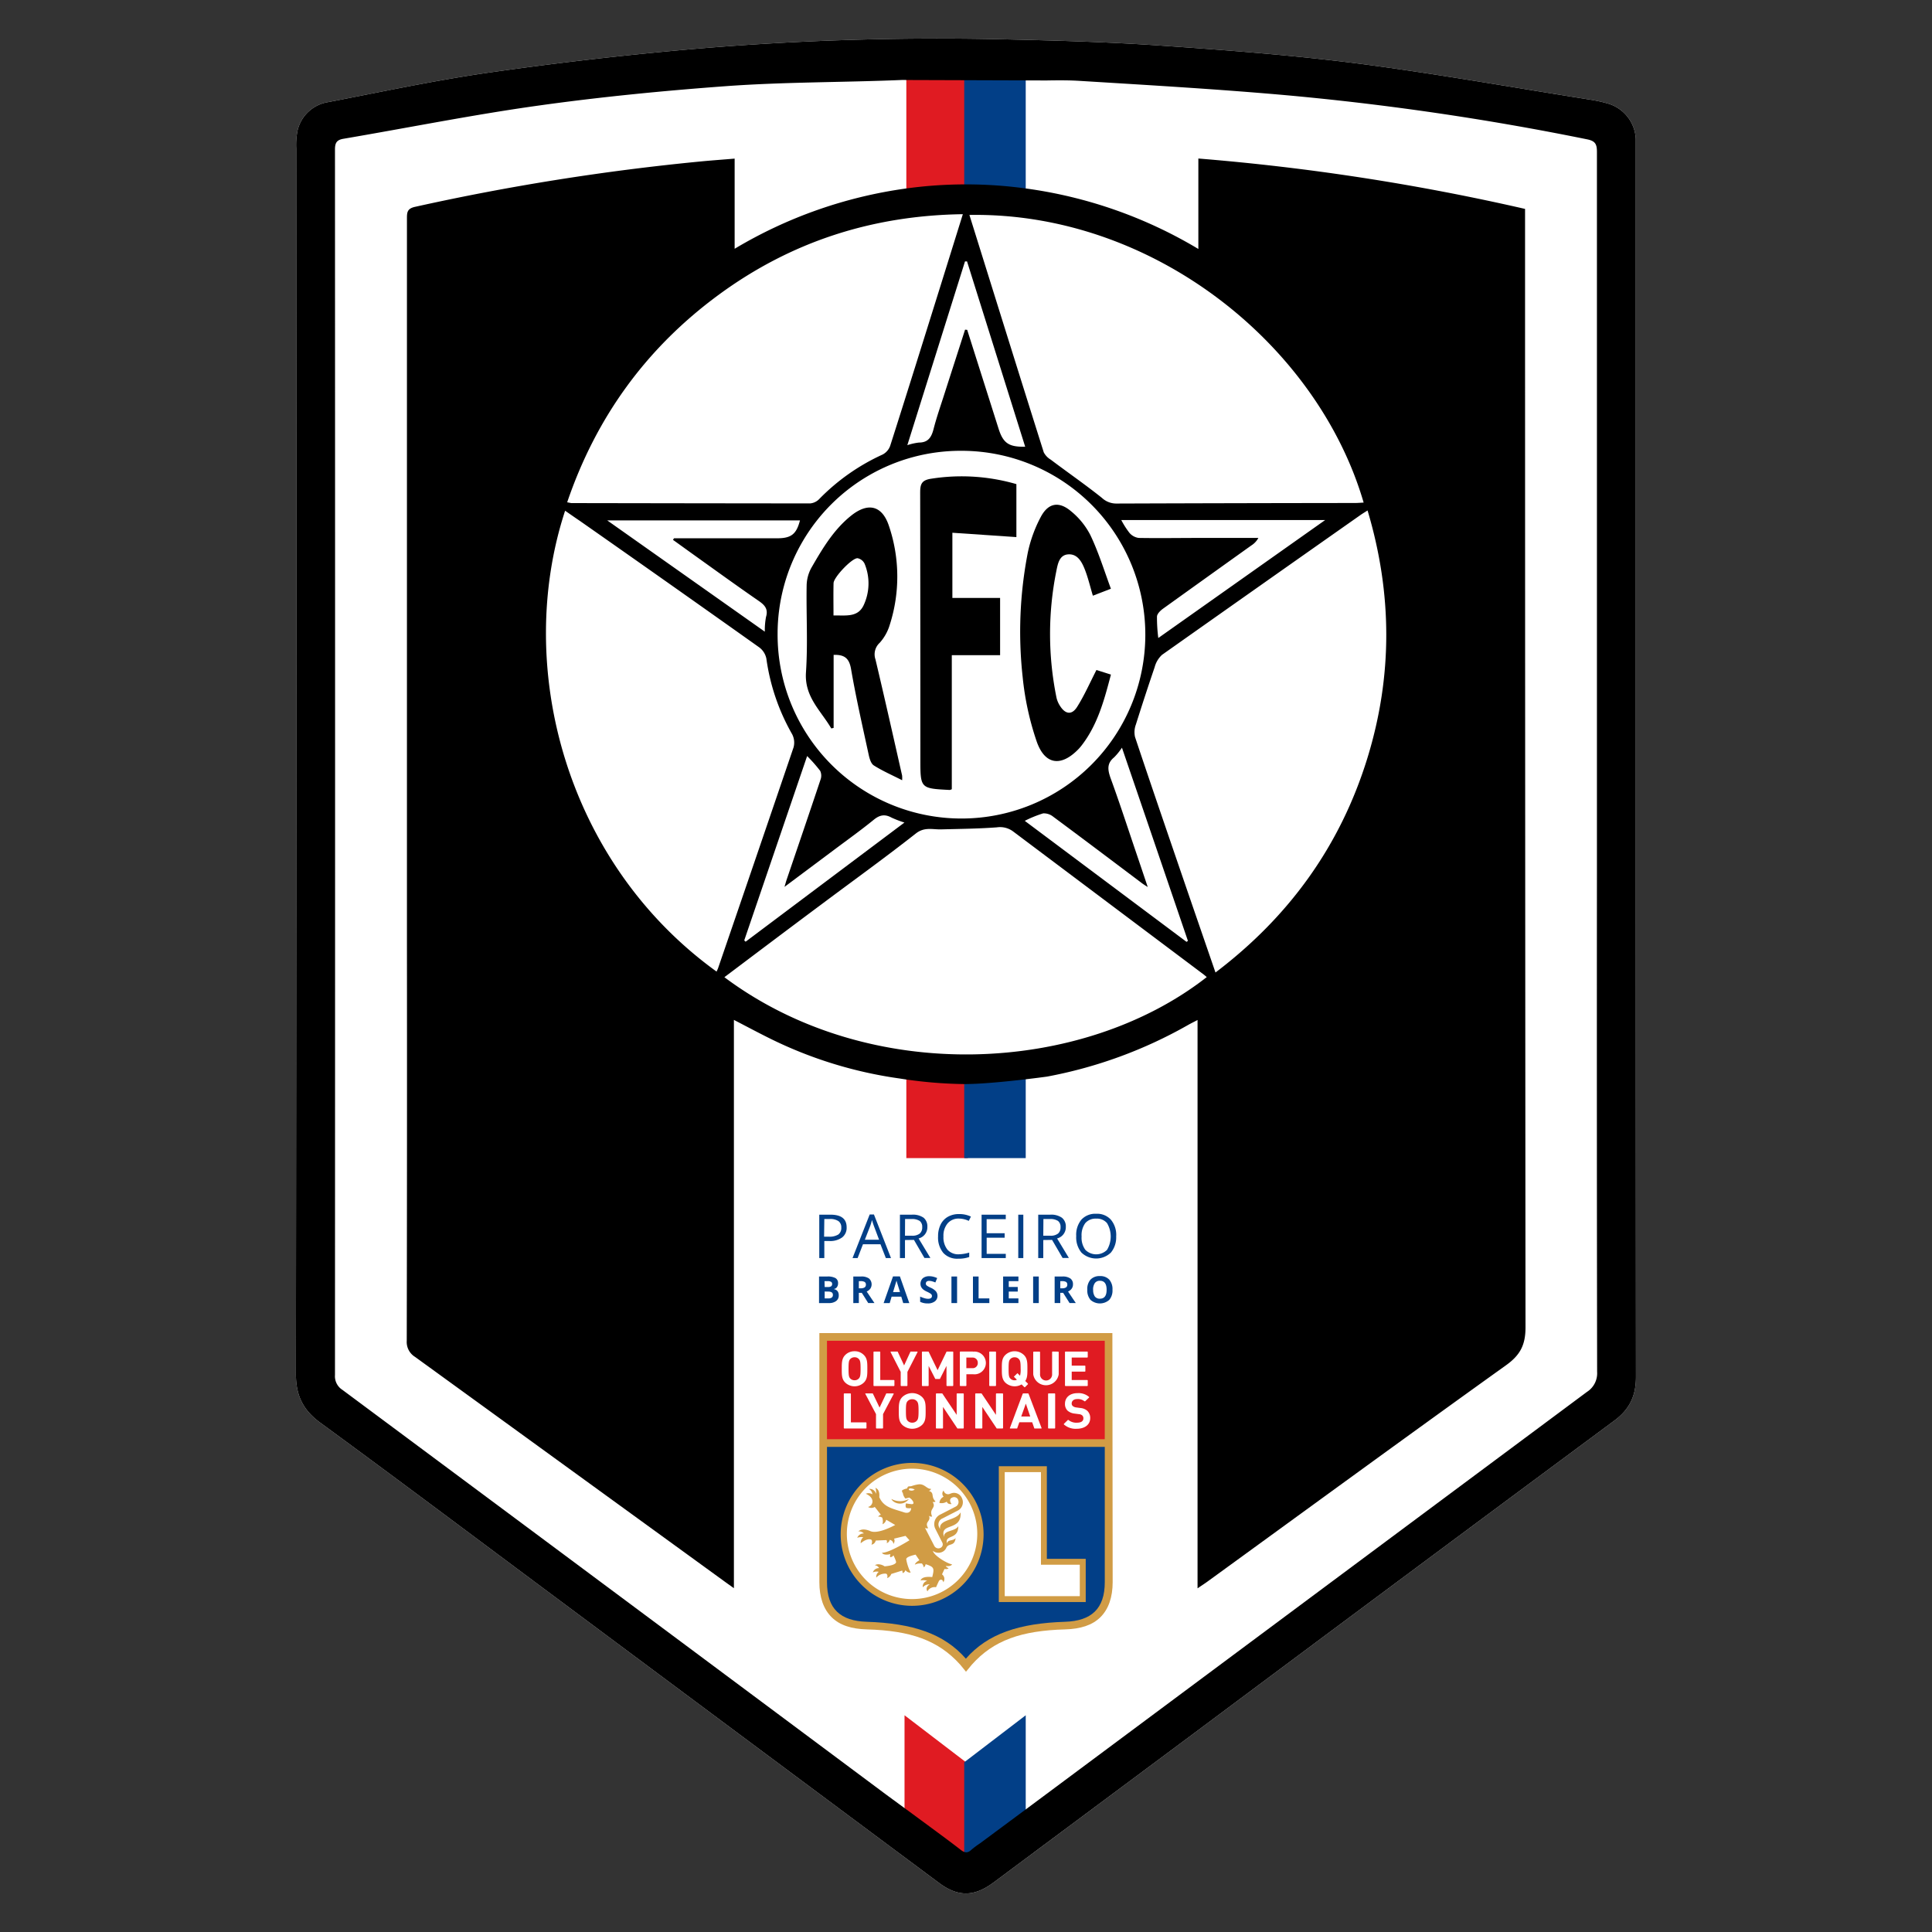 <svg id="Layer_3" data-name="Layer 3" xmlns="http://www.w3.org/2000/svg" viewBox="0 0 600 600"><rect x="0" y="0" width="600" height="600" fill="#333333" stroke="none"/><defs><style>.cls-1{fill:#fff;}.cls-2{fill:#e01b22;}.cls-3{fill:#023f87;}.cls-4{fill:#d19c45;}</style></defs><path class="cls-1" d="M508,237.21q0,95.22.06,190.43c0,5.89-2,10.07-6.75,13.57Q436,489.6,370.9,538.21l-62.37,46.43c-6,4.45-11,4.53-16.94.09q-62.14-46.25-124.27-92.53c-22.59-16.82-45.11-33.74-67.84-50.36-5.38-3.93-7.59-8.49-7.58-15.14q.19-190.3.1-380.59a22.13,22.13,0,0,1,.41-5.57A11.59,11.59,0,0,1,102,31.7c16.24-3.13,32.43-6.6,48.78-9q30.53-4.41,61.27-7.19a888.9,888.9,0,0,1,99-3.31c16.65.38,33.32.83,49.93,2,20.61,1.43,41.25,3,61.73,5.66C446.61,23,470.35,27.25,494.15,31a43.72,43.72,0,0,1,5.19,1.16A12,12,0,0,1,508,43.14V237.21Z"/><rect class="cls-2" x="281.47" y="22.04" width="19.1" height="38.76"/><rect class="cls-3" x="299.45" y="22.04" width="19.1" height="38.76"/><rect class="cls-2" x="281.47" y="330.45" width="19.1" height="29.21"/><rect class="cls-3" x="299.45" y="330.45" width="19.1" height="29.21"/><polygon class="cls-2" points="280.91 532.69 280.91 561.74 280.91 565.83 300.01 581 300.01 547.29 280.91 532.69"/><polygon class="cls-3" points="318.55 532.69 318.55 561.74 318.55 565.83 299.45 581 299.45 547.29 318.55 532.69"/><path class="cls-4" d="M345.46,414h-91v77.31c0,4.75,1.29,8.43,3.81,10.93s6.18,3.65,10.91,3.78c13.63.38,22.22,3.39,29,10.93l1.82,2.22,1.83-2.22c6.74-7.54,15.33-10.55,29-10.93,4.73-.13,8.4-1.3,10.91-3.78s3.81-6.18,3.81-10.93Z"/><path class="cls-3" d="M330.75,503.66c-14.24.46-24,3.67-30.79,11.46-6.79-7.79-16.54-11-30.78-11.46-8.18-.26-12.35-4-12.35-12.31v-42H343.1v42C343.1,499.62,338.93,503.4,330.75,503.66Z"/><rect class="cls-2" x="256.83" y="416.39" width="86.26" height="30.57"/><polygon class="cls-4" points="310.19 455.35 310.19 497.53 337.18 497.53 337.18 484.11 325.11 484.11 325.11 455.35 310.19 455.35"/><polygon class="cls-1" points="323.28 457.18 323.28 485.94 335.34 485.94 335.34 495.7 312.03 495.7 312.03 457.18 323.28 457.18"/><path class="cls-4" d="M261.08,476.44a22.19,22.19,0,1,0,22.26-22.12h-.07A22.18,22.18,0,0,0,261.08,476.44Z"/><path class="cls-1" d="M263,476.44a20.25,20.25,0,1,1,20.33,20.17h-.08A20.23,20.23,0,0,1,263,476.44Z"/><path class="cls-4" d="M295.05,463.9a1.4,1.4,0,0,1-1.88-.65,1.12,1.12,0,0,1-.12-.35,1.35,1.35,0,0,0,0,1.91h0a2.33,2.33,0,0,0-1.3,1.93,2.91,2.91,0,0,0,2.28-.39c.07.34.52.9,1.5.72-.5-.54-.74-1.5,0-1.9l.19-.09a1.37,1.37,0,0,1,1.82.63l0,.08a1.61,1.61,0,0,1-.68,2.07l-4.71,2.43a3.3,3.3,0,0,0-1.75,4.33l.09.19,2.17,4.28a1.19,1.19,0,0,1-.54,1.59l-.1.05a1.44,1.44,0,0,1-1.85-.6l-2.92-5.68a1.05,1.05,0,0,0,1,.12c-1.28-2.07,1-2,.24-3.86a1.08,1.08,0,0,0,1,.26c-1.14-2.56,1.44-2.53.13-4.55a1,1,0,0,0,.92-.12c-1.6-1.59-.16-2.66-2.11-3.31a.82.82,0,0,0,.71-.62c-1.33.09-2-1.63-3.89-1.39a11.67,11.67,0,0,0-2.17.54c-.41.12-.71,0-1.08.16a2.13,2.13,0,0,0-.3.58,4.23,4.23,0,0,0-1.54.58.9.9,0,0,0,.1.68.23.23,0,0,1,.14.19,3,3,0,0,0,.78,1.67l1.18-.29a3.14,3.14,0,0,1,1.24,1.29c.18.46.1.74-.45.75a15.24,15.24,0,0,1-1.78-.25c-.15.4-.23,1.16.12,1.42a3.93,3.93,0,0,0,1.49.07c-.07,1.09-.86,1.75-2.2,1.31-3.84-1.24-6.31-1.6-7.71-4.72,0-.21.32-2.35-1.22-2.89a3.36,3.36,0,0,1,.18,1.88,1.91,1.91,0,0,0-2.17-1.53,2.17,2.17,0,0,1,1.08,1.66,2.28,2.28,0,0,0-2.06-.19c3.18,1.43,2.1,3.88.69,4.1a1.93,1.93,0,0,0,2.09,0l1.91,2.43a1.36,1.36,0,0,0-.84.6,1.9,1.9,0,0,1,1.25.29,3.37,3.37,0,0,1,.08,2.06,2,2,0,0,0,1.15-1.41l2.81,1.64c-1.42.74-5.65,2.87-7.81,1.87-.33-.15-2.46-1.06-3.64.13a2,2,0,0,1,1.71.62,2.2,2.2,0,0,0-2.06,1.35,4,4,0,0,1,1.88-.18,2.21,2.21,0,0,0-.79,1.89s1.72-1.58,3.12-1.18c.65.19.34,1.33.21,1.61a1.64,1.64,0,0,0,1.33-1.28l3.27-.14c.22.11.31.57.11.94a1.23,1.23,0,0,0,.94-1,1.27,1.27,0,0,1,1.15,1.24,1.5,1.5,0,0,0,.22-1.63l3.56-.86,1.23,1.36s-6.37,4-8.54,3.87c.34.76,1.9.67,2.62.4a1.56,1.56,0,0,0-.06,1,1.29,1.29,0,0,0,1-.6s.95,1.9.8,2.24c-.45,1-3.57,1.19-3.57,1.19-.56-.45-2.12-1-3-.32A1.5,1.5,0,0,1,273,487a1.93,1.93,0,0,0-1.93,1.33,2.71,2.71,0,0,1,1.84-.18,1.92,1.92,0,0,0-.77,1.79,3.57,3.57,0,0,1,3-1.22c.5.11.53.85.38,1.38a2.11,2.11,0,0,0,1.27-1.29l3.41-1.06a2.29,2.29,0,0,1,.1.78,1.17,1.17,0,0,0,.88-.94,1.8,1.8,0,0,0,1.64.79,14.09,14.09,0,0,1-1.38-4.15c0-.82,2.49-1.31,2.9-1.43l1.2,1.75s-1.22.59-1.43,1.37a4,4,0,0,1,2.21-.36,2.61,2.61,0,0,1,.57,1.21,1.54,1.54,0,0,0,.56-1c2.73.86,2.73,1.28,2.07,4-1.24-.12-3.21-.18-3.64,1.08a3.57,3.57,0,0,1,2.07.1,1.78,1.78,0,0,0-1.37,2,2.76,2.76,0,0,1,2.17-.93c-.62.38-1.4,1.18-.72,2.18a2.51,2.51,0,0,1,2.66-1.27l.85-1.84c.35-.75,1.3-.66,1.41.3a1.76,1.76,0,0,0-.4-2.46h0l.77-1.67c.25,0,.9.19,1.28-.26a1.56,1.56,0,0,1-.9-.65c.4,0,1.45.19,2-.5-1.7-.34-5.66-2.75-6-4.23a2.77,2.77,0,0,0,2.87.37,2.54,2.54,0,0,0,1.35-1.38c.71-1.45,2.56-.27,2.85-2.95-.74,1-2.38.35-2.7,1.66-.66-2.89,3.52-1,3.55-5.37-1,1.79-4.72,1.15-4.42,3.41-1.58-4.66,5.5-1.64,5.12-7.69-1.39,2.73-6.88,2-6.36,5.24l-.3-.59a2,2,0,0,1,.88-2.69l.12-.05,4.85-2.49h0a2.89,2.89,0,0,0,1.26-3.74,2.65,2.65,0,0,0-3.42-1.56Zm-12.79-1.2s-.12-.37.35-.47a3,3,0,0,1,1.46.36,1.6,1.6,0,0,1-1.81.11Zm0,2.82a5.72,5.72,0,0,1-5.42,0c.36,1.11,3.39,2.59,5.44,0Z"/><path class="cls-1" d="M286.35,442.53a4.53,4.53,0,0,1-6.11,0c-1.14-1.11-1.11-2.47-1.11-4.35s0-3.24,1.11-4.34a4.49,4.49,0,0,1,6.11,0c1.14,1.1,1.12,2.46,1.12,4.34S287.49,441.42,286.35,442.53Zm-1.64-7.41a1.84,1.84,0,0,0-1.41-.58,1.86,1.86,0,0,0-1.42.58c-.43.46-.54,1-.54,3.06s.11,2.6.54,3.06a1.86,1.86,0,0,0,1.42.58,1.84,1.84,0,0,0,1.41-.58c.43-.46.56-1,.56-3.06S285.14,435.58,284.71,435.12Z"/><polygon class="cls-1" points="268.97 441.73 264.25 441.73 264.25 432.85 264.13 432.74 262.16 432.74 262.05 432.85 262.05 443.51 262.16 443.63 268.97 443.63 269.09 443.51 269.09 441.85 268.97 441.73"/><polygon class="cls-1" points="277.45 432.74 275.24 432.74 273.16 437.13 271.05 432.74 268.77 432.74 268.7 432.81 272.05 439.16 272.05 443.51 272.17 443.63 274.12 443.63 274.24 443.51 274.24 439.16 277.57 432.85 277.45 432.74"/><polygon class="cls-1" points="297.21 432.74 297.1 432.85 297.1 439.4 292.63 432.74 290.78 432.74 290.66 432.85 290.66 443.51 290.78 443.63 292.75 443.63 292.86 443.51 292.86 436.94 297.33 443.63 299.18 443.63 299.3 443.51 299.3 432.85 299.18 432.74 297.21 432.74"/><path class="cls-1" d="M319.43,432.85l-.12-.12h-1.58l-.12.12-4,10.69.09.09h2.18l.68-1.93h4l.67,1.93h2.18l.08-.09Zm-2.28,7.06,1.43-4,1.37,4Z"/><polygon class="cls-1" points="325.61 432.74 325.49 432.85 325.49 443.51 325.61 443.63 327.58 443.63 327.69 443.51 327.69 432.85 327.58 432.74 325.61 432.74"/><polygon class="cls-1" points="309.42 432.74 309.3 432.85 309.3 439.4 304.83 432.74 302.99 432.74 302.87 432.85 302.87 443.51 302.99 443.63 304.95 443.63 305.07 443.51 305.07 436.94 309.54 443.63 311.39 443.63 311.51 443.51 311.51 432.85 311.39 432.74 309.42 432.74"/><path class="cls-1" d="M337.63,438.1a3.83,3.83,0,0,0-2.15-.84l-1.33-.18a2,2,0,0,1-1-.43,1,1,0,0,1-.33-.78c0-.75.57-1.38,1.74-1.38a3.21,3.21,0,0,1,2.23.69H337l1.24-1.18v-.15a5,5,0,0,0-3.57-1.2c-2.44,0-3.93,1.36-3.93,3.31a2.84,2.84,0,0,0,.81,2.14,4,4,0,0,0,2.19.9l1.36.18a1.72,1.72,0,0,1,1,.39,1.18,1.18,0,0,1,.35.92c0,.87-.7,1.34-2,1.34a3.82,3.82,0,0,1-2.64-.85h-.17l-1.25,1.22v.16a5.48,5.48,0,0,0,4,1.36c2.36,0,4.18-1.19,4.18-3.31A3,3,0,0,0,337.63,438.1Z"/><path class="cls-1" d="M268.29,429.36a4.19,4.19,0,0,1-5.81,0c-1.09-1.09-1.06-2.42-1.06-4.27s0-3.19,1.06-4.27a4,4,0,0,1,2.91-1.18,3.9,3.9,0,0,1,2.9,1.18c1.09,1.08,1.07,2.42,1.07,4.27S269.38,428.27,268.29,429.36Zm-1.55-7.28a1.73,1.73,0,0,0-1.35-.57,1.8,1.8,0,0,0-1.36.57c-.4.45-.51.95-.51,3s.11,2.55.51,3a1.8,1.8,0,0,0,1.36.57,1.73,1.73,0,0,0,1.35-.57c.4-.45.52-.94.52-3s-.12-2.55-.52-3Z"/><path class="cls-1" d="M319.24,429.71l-.84-.83c.68-1,.67-2.18.67-3.79,0-1.85,0-3.19-1.07-4.27a4.17,4.17,0,0,0-5.81,0c-1.09,1.08-1.06,2.42-1.06,4.27s0,3.18,1.06,4.27a4.24,4.24,0,0,0,5.08.58l.87.87h.17l.93-.94Zm-2.46-2.46-.8-.8-1.12,1.1.94.92a1.23,1.23,0,0,1-.7.19,1.76,1.76,0,0,1-1.36-.57c-.4-.45-.51-.94-.51-3s.11-2.56.51-3a1.76,1.76,0,0,1,1.36-.57,1.71,1.71,0,0,1,1.34.57c.41.45.53,1,.53,3A7.14,7.14,0,0,1,316.78,427.25Z"/><polygon class="cls-1" points="277.65 428.57 273.37 428.57 273.37 419.85 273.25 419.74 271.39 419.74 271.27 419.85 271.27 430.32 271.39 430.44 277.65 430.44 277.77 430.32 277.77 428.69 277.65 428.57"/><polygon class="cls-1" points="284.86 419.74 282.76 419.74 280.78 424.05 278.77 419.74 276.67 419.74 276.55 419.85 279.72 426.05 279.72 430.32 279.84 430.44 281.69 430.44 281.81 430.32 281.81 426.05 284.98 419.85 284.86 419.74"/><polygon class="cls-1" points="293.97 419.74 291.18 425.52 288.37 419.74 286.42 419.74 286.31 419.85 286.31 430.32 286.43 430.44 288.29 430.44 288.4 430.32 288.4 424.2 290.47 428.26 291.89 428.26 293.94 424.2 293.94 430.32 294.06 430.44 295.92 430.44 296.04 430.32 296.04 419.85 295.92 419.74 293.97 419.74"/><polygon class="cls-1" points="309.2 419.74 307.34 419.74 307.22 419.85 307.22 430.32 307.34 430.44 309.2 430.44 309.32 430.32 309.32 419.85 309.2 419.74"/><path class="cls-1" d="M326.85,419.73l-.11.12v6.85A1.87,1.87,0,0,1,323,427a1.22,1.22,0,0,1,0-.27v-6.85l-.12-.12H321l-.12.12v6.92a4,4,0,0,0,7.91,0v-6.92l-.12-.12Z"/><polygon class="cls-1" points="332.83 428.57 332.83 425.97 336.96 425.97 337.07 425.86 337.07 424.23 336.96 424.11 332.83 424.11 332.83 421.6 337.69 421.6 337.81 421.48 337.81 419.85 337.69 419.74 330.86 419.74 330.74 419.85 330.74 430.32 330.86 430.44 337.69 430.44 337.81 430.32 337.81 428.69 337.69 428.57 332.83 428.57"/><path class="cls-1" d="M302.21,419.73h-4l-.12.12v10.47l.12.12H300l.12-.12v-3.54h2.06a3.53,3.53,0,1,0,0-7Zm-.1,5.17h-2v-3.3h2a1.58,1.58,0,0,1,1.55,1.61v.05a1.57,1.57,0,0,1-1.48,1.64Z"/><path d="M508,237.21q0,95.22.06,190.43c0,5.89-2,10.07-6.75,13.57Q436,489.6,370.9,538.21l-62.37,46.43c-6,4.45-11,4.53-16.94.09q-62.14-46.25-124.27-92.53c-22.59-16.82-45.11-33.74-67.84-50.36-5.38-3.93-7.59-8.49-7.58-15.14q.19-190.3.1-380.59a22.13,22.13,0,0,1,.41-5.57A11.59,11.59,0,0,1,102,31.7c16.24-3.13,32.43-6.6,48.78-9q30.53-4.41,61.27-7.19a888.9,888.9,0,0,1,99-3.31c16.65.38,33.32.83,49.93,2,20.61,1.43,41.25,3,61.73,5.66C446.61,23,470.35,27.25,494.15,31a43.72,43.72,0,0,1,5.19,1.16A12,12,0,0,1,508,43.14V237.21Zm-228.79,97.7a131.68,131.68,0,0,1-39.74-12.22c-3.74-1.84-7.41-3.81-11.55-5.95V493.23c-1.38-1-2.28-1.62-3.16-2.27q-47.92-34.8-95.87-69.57a5.43,5.43,0,0,1-2.57-5q.12-61.38.06-122.74V67.83c0-1.83.07-3,2.36-3.56a734.14,734.14,0,0,1,88.56-14.1c3.49-.34,7-.59,10.85-.91v28a141.15,141.15,0,0,1,53.28-18.73,136.67,136.67,0,0,1,37.14,0,141,141,0,0,1,53.59,18.79V49.23A709.62,709.62,0,0,1,473.62,64.88V69q0,171.6.14,343.21c0,5.45-1.61,8.6-6.05,11.78-31,22.21-61.85,44.76-92.73,67.19-.84.61-1.72,1.17-3.07,2.09V316.77c-1.22.64-2.12,1.08-3,1.58a140.63,140.63,0,0,1-43.76,16s-16.72,2.32-25.71,2.32a138.18,138.18,0,0,1-20.21-1.76Zm2.24-310.06a15.69,15.69,0,0,0-1.68,0c-18.24.76-36.69.59-54.88,1.95-19.3,1.43-38.59,3.32-57.74,6-20.25,2.83-40.34,6.87-60.51,10.3-2.16.37-2.61,1.35-2.61,3.37q.07,190.27,0,380.57a5,5,0,0,0,2.33,4.61Q190.74,494.37,275,557.18c2,1.48,9.18,6.73,10.27,7.54,4.36,3.23,8.76,6.41,13.05,9.73,1.26,1,2.18,1.13,3.37,0a27.43,27.43,0,0,1,2.68-2c4.55-3.36,15.84-11.75,16.43-12.19q86-64,172.05-128A6.85,6.85,0,0,0,496,426q-.12-77.52-.06-155V47.15c0-2.34-.49-3.36-3-3.87A857.21,857.21,0,0,0,397.53,29.4c-20.69-1.8-41.43-3-62.16-4.28-3.45-.22-6.93-.19-10.42-.13Zm19.61,41.9c7.74,24.78,15.37,49.26,23.09,73.73a5.78,5.78,0,0,0,2.17,2.27c5.3,4,10.73,7.75,15.89,11.87a6.5,6.5,0,0,0,4.41,1.76q37.06-.13,74.13-.17c.9,0,1.8-.08,2.74-.13C409.17,107,358,65.82,301.08,66.75Zm123.63,91.79c-.88.57-1.52.94-2.12,1.36q-30.87,21.69-61.7,43.47a8,8,0,0,0-2.28,3.82q-3,8.81-5.83,17.81a6.81,6.81,0,0,0-.27,3.87c5,15,10.19,30.07,15.33,45.09,3.17,9.24,6.37,18.48,9.66,28.06,22.93-17.39,38.78-39.39,47.17-66.57,7.87-25.54,7.76-51.11.06-76.91ZM176.14,156c.82.14,1.09.23,1.37.24q37.07.07,74.13.1a4.49,4.49,0,0,0,2.8-1.38,65.29,65.29,0,0,1,19.64-13.79,4.91,4.91,0,0,0,2.37-2.7c5.31-16.63,10.5-33.29,15.71-49.95l6.86-22c-28.11.39-53.28,8.52-75.67,24.92S185.22,129.32,176.14,156Zm46.38,145.75c.17-.32.32-.66.46-1q11.78-34.32,23.47-68.66A5.64,5.64,0,0,0,246,228a65.26,65.26,0,0,1-8-23.48,5.77,5.77,0,0,0-2.25-3.5Q208,181.31,180.07,161.76c-1.49-1-3-2.07-4.57-3.15-15.87,48.39.1,109.22,47,143.1Zm2.46,1.74c45.17,33.76,111.21,30.14,149.79-.05-.37-.31-.7-.61-1.06-.88l-59-44.29a6.77,6.77,0,0,0-5.12-1.33c-5.75.43-11.52.48-17.29.63-2.67.08-5.18-.84-7.88,1.28-9.48,7.46-19.28,14.5-28.94,21.73-10.09,7.51-20.16,15.1-30.48,22.87ZM241.49,197a57.1,57.1,0,1,0,57.2-57h-.15a56.84,56.84,0,0,0-57.05,56.63Zm127,95.5.43-.3c-6.77-19.86-13.55-39.73-20.49-60a19.45,19.45,0,0,1-2.43,3c-2.3,1.87-2,3.89-1.11,6.42,2.66,7.27,5.06,14.64,7.55,22,1.28,3.75,2.54,7.52,4,11.85-1-.63-1.35-.86-1.72-1.13-9.19-6.91-18.36-13.84-27.6-20.68a4.64,4.64,0,0,0-3.16-1.06,35.39,35.39,0,0,0-5.71,2.32Zm43.06-131H348.22a26.56,26.56,0,0,0,2.55,4,4.59,4.59,0,0,0,2.87,1.56c6.27.11,12.54,0,18.81,0H390.8a6.31,6.31,0,0,1-2.21,2.35q-13.69,9.78-27.37,19.6c-.82.59-1.84,1.57-1.91,2.43a50,50,0,0,0,.41,6.7ZM231.13,292.05l.43.4,49.32-37a34,34,0,0,1-4-1.53c-2.05-1.13-3.65-.87-5.51.65-4,3.26-8.18,6.24-12.29,9.32l-15.45,11.54c.34-1.14.45-1.56.59-2,3.54-10.42,7.11-20.84,10.59-31.28a3.55,3.55,0,0,0-.09-2.75,46.69,46.69,0,0,0-4.06-4.6Zm68.58-189.67.66.06q4.88,15.35,9.74,30.68c1.43,4.52,3.2,5.73,8.27,5.61L300.32,81.18h-.63c-5.93,18.88-11.85,37.76-17.91,57.07a17.86,17.86,0,0,1,3.6-.81c2.9,0,3.91-1.69,4.56-4.24.95-3.7,2.23-7.32,3.4-11,2.11-6.58,4.25-13.2,6.37-19.82ZM209,167.66l.32-.49h32c4.4,0,6-1.26,7.12-5.55H188.59l48.93,34.55a22.36,22.36,0,0,1,.37-4.55c.74-2.45-.36-3.69-2.26-5-6.84-4.72-13.58-9.61-20.35-14.45C213.19,170.68,211.11,169.16,209,167.66Z"/><path d="M315.65,150.35V166.8l-19.88-1.35V185.7h14.82v17.77h-15V245.1a3.92,3.92,0,0,1-.6.23c-9.16-.46-9.16-.46-9.16-9.54q0-41.43-.06-82.86c0-2.67.51-3.83,3.48-4.27A60.88,60.88,0,0,1,315.65,150.35Z"/><path d="M280.17,242.31c-3.22-1.64-6.14-2.91-8.8-4.6-.89-.56-1.33-2.13-1.59-3.32-1.92-8.86-3.94-17.7-5.48-26.62-.56-3.3-2-4.51-5.41-4.39v22.68l-.73.16c-3.21-5.5-8.37-9.79-7.86-17.4.61-8.95.06-18,.21-26.95a11.84,11.84,0,0,1,1.46-5.52c3.46-6,7-12,12.56-16.37,5.15-4,9.42-2.93,11.5,3.24a49.06,49.06,0,0,1,.28,30.86,14.59,14.59,0,0,1-3.12,5.56,4.84,4.84,0,0,0-1.3,5.17c2.85,12,5.54,24,8.27,36.05A10,10,0,0,1,280.17,242.31Zm-21.32-51.17c3.77-.08,7.48.68,9.32-3.09a16,16,0,0,0,.33-13,3.09,3.09,0,0,0-2.17-1.69c-1.72-.11-7.41,5.91-7.46,7.73C258.79,184.31,258.85,187.56,258.85,191.14Z"/><path d="M345,182.84,339.4,185c-.86-2.86-1.47-5.5-2.44-8s-2.3-5-5.17-4.84-3.3,3.06-3.76,5.32a98.85,98.85,0,0,0,.09,39.26,8,8,0,0,0,1.12,2.55c1.65,2.56,3.64,2.82,5.27.24,2.21-3.5,3.9-7.34,6-11.46l4.5,1.43c-2.09,7.94-4.14,15.67-9.23,22.17-.23.29-.48.58-.73.85-5.46,5.73-10.59,5.1-13.14-2.37a88.88,88.88,0,0,1-4.31-19.87,128.5,128.5,0,0,1,1.57-38.55,42.06,42.06,0,0,1,4.08-11.24c2.28-4.27,5.57-4.89,9.26-1.81a23.2,23.2,0,0,1,6.11,7.49C341.15,171.48,342.88,177.09,345,182.84Z"/><path class="cls-3" d="M262.93,381.16a3.74,3.74,0,0,1-1.4,3.14,6.32,6.32,0,0,1-4,1.11H256v5.3h-1.57V377.23h3.5Q262.94,377.23,262.93,381.16Zm-7,2.9h1.41a5.25,5.25,0,0,0,3-.67,2.5,2.5,0,0,0,.93-2.16,2.32,2.32,0,0,0-.88-2,4.59,4.59,0,0,0-2.73-.66H256Z"/><path class="cls-3" d="M275.11,390.71l-1.67-4.29H268l-1.66,4.29h-1.58l5.33-13.54h1.32l5.3,13.54ZM273,385l-1.57-4.18c-.2-.53-.41-1.17-.63-1.94a16,16,0,0,1-.58,1.94L268.59,385Z"/><path class="cls-3" d="M281.05,385.1v5.61h-1.57V377.23h3.7a5.79,5.79,0,0,1,3.66.95A3.47,3.47,0,0,1,288,381a3.58,3.58,0,0,1-2.72,3.61l3.66,6.06h-1.85l-3.26-5.61Zm0-1.34h2.14a3.71,3.71,0,0,0,2.44-.66,2.47,2.47,0,0,0,.77-2,2.27,2.27,0,0,0-.79-1.93,4.32,4.32,0,0,0-2.53-.59h-2Z"/><path class="cls-3" d="M297.81,378.44a4.43,4.43,0,0,0-3.51,1.48A5.92,5.92,0,0,0,293,384a6.08,6.08,0,0,0,1.24,4.09,4.42,4.42,0,0,0,3.53,1.44A12.19,12.19,0,0,0,301,389v1.38a9.89,9.89,0,0,1-3.46.52,5.82,5.82,0,0,1-4.59-1.8,7.46,7.46,0,0,1-1.62-5.14,8.08,8.08,0,0,1,.78-3.65,5.6,5.6,0,0,1,2.25-2.42,6.85,6.85,0,0,1,3.46-.85,8.33,8.33,0,0,1,3.71.78l-.67,1.34A7.3,7.3,0,0,0,297.81,378.44Z"/><path class="cls-3" d="M312.35,390.71h-7.51V377.23h7.51v1.39h-5.94V383H312v1.39h-5.58v5h5.94Z"/><path class="cls-3" d="M316.23,390.71V377.23h1.57v13.48Z"/><path class="cls-3" d="M324,385.1v5.61h-1.57V377.23h3.7a5.79,5.79,0,0,1,3.66.95A3.43,3.43,0,0,1,331,381a3.59,3.59,0,0,1-2.71,3.61l3.66,6.06H330l-3.27-5.61Zm0-1.34h2.15a3.7,3.7,0,0,0,2.43-.66,2.47,2.47,0,0,0,.78-2,2.29,2.29,0,0,0-.79-1.93,4.32,4.32,0,0,0-2.53-.59h-2Z"/><path class="cls-3" d="M346.64,384a7.43,7.43,0,0,1-1.64,5,6.61,6.61,0,0,1-9.15,0,7.46,7.46,0,0,1-1.62-5.14,7.37,7.37,0,0,1,1.62-5.1,5.86,5.86,0,0,1,4.61-1.81,5.73,5.73,0,0,1,4.54,1.84A7.39,7.39,0,0,1,346.64,384Zm-10.74,0a6.33,6.33,0,0,0,1.17,4.15,4.76,4.76,0,0,0,6.73,0l0,0a8.11,8.11,0,0,0,0-8.29,4.08,4.08,0,0,0-3.37-1.4,4.18,4.18,0,0,0-3.4,1.41A6.35,6.35,0,0,0,335.9,384Z"/><path class="cls-3" d="M254.36,396.43h2.57a5,5,0,0,1,2.55.5,1.77,1.77,0,0,1,.79,1.59,2,2,0,0,1-.35,1.21,1.34,1.34,0,0,1-.92.57v.06a1.82,1.82,0,0,1,1.13.65,2.16,2.16,0,0,1,.35,1.28,2.08,2.08,0,0,1-.82,1.76,3.55,3.55,0,0,1-2.21.63h-3.09Zm1.75,3.27h1a1.84,1.84,0,0,0,1-.22.85.85,0,0,0,.32-.73.74.74,0,0,0-.35-.68,2.18,2.18,0,0,0-1.1-.2h-.92Zm0,1.39v2.14h1.14a1.75,1.75,0,0,0,1.07-.27,1,1,0,0,0,.34-.85c0-.68-.49-1-1.46-1Z"/><path class="cls-3" d="M266.72,401.51v3.17H265v-8.25h2.4a4,4,0,0,1,2.48.62,2.43,2.43,0,0,1,.41,3.15,2.74,2.74,0,0,1-1.13.89q1.86,2.78,2.42,3.59h-1.94l-2-3.17Zm0-1.42h.57a2.17,2.17,0,0,0,1.22-.27,1,1,0,0,0,.4-.87.91.91,0,0,0-.41-.84,2.46,2.46,0,0,0-1.25-.24h-.53Z"/><path class="cls-3" d="M280.5,404.68l-.6-2h-3l-.59,2h-1.89l2.91-8.28h2.14l2.92,8.28Zm-1-3.43-.93-3c-.07-.22-.12-.41-.15-.55-.12.48-.48,1.67-1.07,3.57Z"/><path class="cls-3" d="M291.14,402.39a2.11,2.11,0,0,1-.81,1.76,3.49,3.49,0,0,1-2.23.64,5.11,5.11,0,0,1-2.34-.5v-1.62a8.94,8.94,0,0,0,1.42.52,3.71,3.71,0,0,0,1.05.16,1.55,1.55,0,0,0,.89-.22.77.77,0,0,0,.3-.66.75.75,0,0,0-.13-.43,1.72,1.72,0,0,0-.4-.36,10.88,10.88,0,0,0-1.07-.56,5.65,5.65,0,0,1-1.13-.68,2.8,2.8,0,0,1-.61-.76,2.37,2.37,0,0,1,.52-2.72,3.05,3.05,0,0,1,2-.62,5.11,5.11,0,0,1,1.23.15,7.35,7.35,0,0,1,1.22.43l-.57,1.36a8.27,8.27,0,0,0-1.09-.38,3.48,3.48,0,0,0-.85-.11,1.16,1.16,0,0,0-.76.23.85.85,0,0,0-.16,1,1.56,1.56,0,0,0,.35.33,8.86,8.86,0,0,0,1.1.58,4.53,4.53,0,0,1,1.59,1.11A2.24,2.24,0,0,1,291.14,402.39Z"/><path class="cls-3" d="M295.48,404.68v-8.25h1.75v8.25Z"/><path class="cls-3" d="M302.16,404.68v-8.25h1.75v6.8h3.34v1.45Z"/><path class="cls-3" d="M316.28,404.68h-4.75v-8.25h4.75v1.44h-3v1.81h2.79v1.43h-2.79v2.12h3Z"/><path class="cls-3" d="M320.85,404.68v-8.25h1.75v8.25Z"/><path class="cls-3" d="M329.28,401.51v3.17h-1.75v-8.25h2.4a4.12,4.12,0,0,1,2.49.62,2.14,2.14,0,0,1,.8,1.85,2.17,2.17,0,0,1-.4,1.3,2.66,2.66,0,0,1-1.13.89q1.86,2.78,2.42,3.59h-1.94l-2-3.17Zm0-1.42h.56a2.17,2.17,0,0,0,1.22-.27,1,1,0,0,0,.4-.87.93.93,0,0,0-.4-.84,2.46,2.46,0,0,0-1.25-.24h-.53Z"/><path class="cls-3" d="M345.49,400.54a4.44,4.44,0,0,1-1,3.15,4.39,4.39,0,0,1-5.82,0,4.53,4.53,0,0,1-1-3.16,4.41,4.41,0,0,1,1-3.14,3.8,3.8,0,0,1,2.91-1.09,3.76,3.76,0,0,1,2.91,1.1A4.46,4.46,0,0,1,345.49,400.54Zm-6,0a3.51,3.51,0,0,0,.52,2.09,1.87,1.87,0,0,0,1.57.69c1.4,0,2.09-.92,2.09-2.78s-.69-2.78-2.08-2.78a1.84,1.84,0,0,0-1.57.7,3.49,3.49,0,0,0-.55,2.08Z"/></svg>